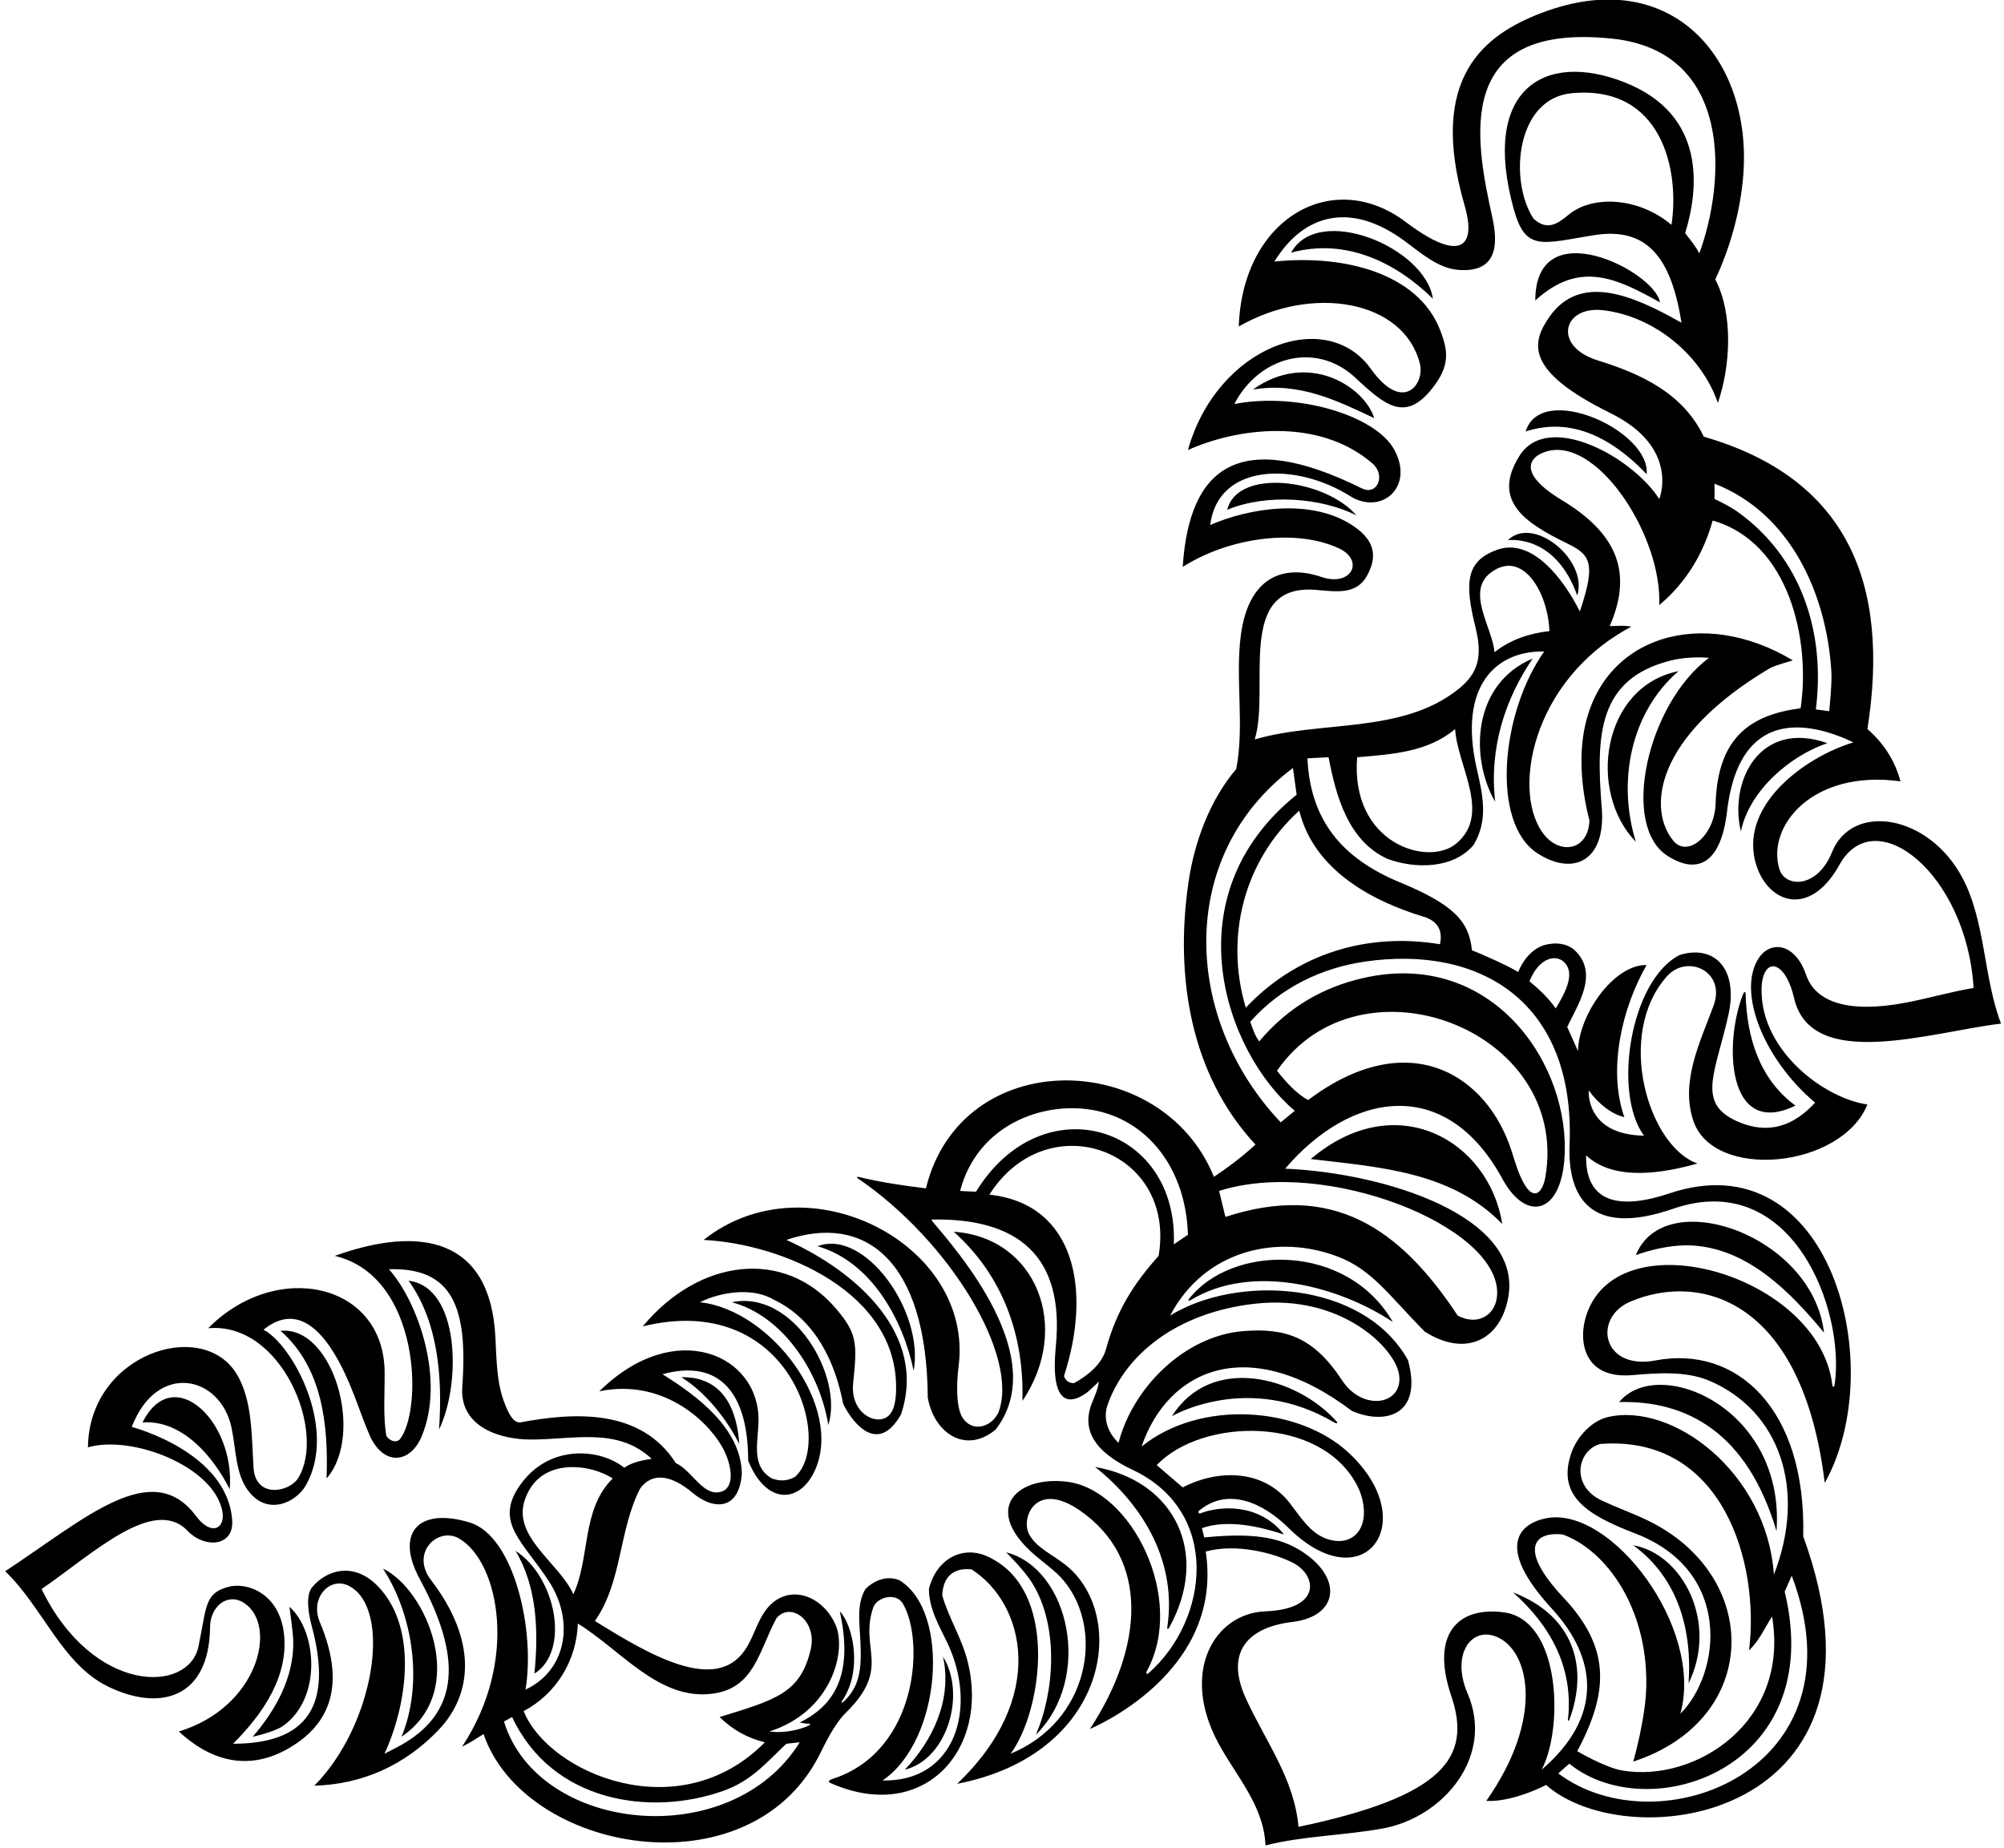 <?xml version="1.0" encoding="UTF-8"?>
<svg xmlns="http://www.w3.org/2000/svg" xmlns:xlink="http://www.w3.org/1999/xlink" width="540pt" height="498pt" viewBox="0 0 540 498" version="1.1">
<g id="surface1">
<path style=" stroke:none;fill-rule:nonzero;fill:rgb(0%,0%,0%);fill-opacity:1;" d="M 483.43 269.016 C 488.074 288.977 520.23 278.16 539.199 275.898 C 534.453 263.488 535.039 248.465 528.852 236.703 C 519.77 219.449 499.078 216.199 493.664 229.664 C 489.684 239.562 481.027 239.281 479.48 234.266 C 475.938 222.797 488.316 207.309 512.102 210.602 C 510.699 205.301 507.801 200.5 503.199 196.5 C 509.328 157.461 498.004 128.938 459.102 117.699 C 453.469 105.867 441.98 100.695 430.5 97.129 C 418.277 93.328 421.086 82.273 432.125 83.629 C 445.797 85.305 458.43 95.652 462.898 108.602 C 466.301 98.699 467.102 84.699 462.199 75.301 C 466.027 67.207 469.035 57.047 469.773 46.867 C 472.035 15.699 450.191 -9.812 415.371 3.492 C 400.219 9.281 384.594 20.66 394.672 55.449 C 397.953 66.777 393.371 70.836 378.785 59.828 C 359.105 44.977 334.797 58.836 333.801 88 C 353.637 76.586 378.23 80.914 382.586 97.945 C 384.02 103.551 378.027 111.527 369.41 99.441 C 357.34 82.512 327.941 93.297 320.102 121.301 C 333.199 115.395 355.23 112.316 369.844 124.93 C 373.438 128.035 371.176 133.719 366.941 131.621 C 334.215 115.414 320.434 125.547 318.699 152.801 C 331.164 144.867 349.117 142.391 360.73 147.773 C 367.812 151.055 364.156 158.266 356.039 155.504 C 345.801 152.02 336.379 155.504 334.336 171.371 C 332.84 182.973 335.383 195.812 333.102 207.301 C 326.16 215.434 321.863 226.676 320.238 237.871 C 316.527 263.406 320.879 289.77 338.301 308.5 C 334.699 311.801 331 314.602 327.102 317.199 C 313.125 282.617 259.043 281.449 249.5 320.301 C 243.344 319.555 237.148 318.633 231.352 317.215 C 230.934 317.113 230.758 317.34 231.086 317.559 C 256 334.488 274.855 365.766 269 380.801 C 266.984 384.836 261.918 386.078 259.375 382.125 C 257.637 379.422 257.68 373.113 258.305 368.258 C 262.527 335.348 217.504 312.027 189.602 334.199 C 210.441 335.207 242.512 348.215 241.441 375.246 C 241.324 378.129 240.758 381.652 237.891 382.434 C 234.254 383.422 229.152 379.641 229.883 372.848 C 231.059 361.914 230.938 359.277 225.035 352.453 C 211.242 336.512 188.449 339.133 173.199 357.5 C 212.789 347.758 224.777 388.477 214.301 398 C 212.301 399.199 210.199 399.301 208 398.5 C 202.273 395.191 204.289 388.695 204.391 383 C 204.707 365.18 181.906 354.859 161.5 375 C 178.23 371.543 190.344 382.504 194.605 389.992 C 197.109 394.387 198.125 400.523 194.719 401.918 C 189.68 403.98 186.469 396.223 182.125 394.375 C 172.625 379.477 154.5 380.699 140.102 383.398 C 138.238 383.398 137.164 381.133 136.152 378.688 C 133.77 372.941 133.816 366.527 133.484 360.266 C 132.066 333.562 113.125 330.27 90.199 338.5 C 113.332 343.934 114 380.266 107.699 388 C 106.602 389 104.898 388.301 104.102 387 C 103.191 381.668 103.699 375.605 103.641 369.75 C 103.406 345.684 74.453 339.457 56.102 358 C 75.879 356.199 88.023 385.996 80.344 398.387 C 77.949 402.246 68.844 403.953 68.32 395.613 C 67.781 387.074 68.051 377.23 63.691 370.207 C 54.309 355.094 23.973 365.027 23.699 390.102 C 35.312 386.746 56.961 394.887 59.816 406.832 C 61.039 411.941 57.023 414.273 52.844 408.648 C 40.934 392.594 22.789 409.449 1.398 423.5 C 11.551 433.211 16.648 448.516 29.152 454.598 C 42.934 461.309 56.395 457.941 56.609 438.496 C 56.668 432.914 61.406 429.105 65.879 432.121 C 74.918 438.219 69.582 460.164 48.199 466.699 C 55.844 473.816 66.238 478.105 78.141 471.023 C 87.344 465.547 94.031 455.844 86.18 437.207 C 83.406 430.633 88.93 424.844 93.977 427.426 C 105.883 433.52 100.828 465.051 84.699 481.301 C 97.699 480.945 109.113 475.75 118.164 466.289 C 127.379 456.66 128.645 442.211 116.137 425.867 C 110.465 418.449 118.121 411.359 123.773 414.711 C 134.488 421.066 139.816 447.668 124.5 470.801 C 126.625 469.75 128.5 468.5 130.301 467.398 C 141.328 499.496 201.547 510.234 220.641 473.324 C 222.168 470.375 224.59 464.922 228.031 461.531 C 240.344 449.383 231.465 444.41 235.32 433.23 C 236.234 430.586 241.367 429.051 243.262 432.195 C 249.145 441.961 247.531 471.922 224.406 479.457 C 223.215 479.844 223.051 480.262 223.875 480.625 C 248.914 491.656 266.688 471.621 260.754 447.844 C 259.188 441.582 255.652 436.141 253.898 430 C 254.152 424.41 257.512 422.523 261.801 423 C 276.281 432.27 282.254 457.664 257.898 480.801 C 298.734 472.895 304.203 435.32 287.105 421.781 C 283.609 419.016 279.273 417.148 277.332 413.594 C 274.957 409.254 279.027 398.887 290.938 407.09 C 310.109 420.293 307.938 444.32 293.699 466 C 293.699 466 329.906 451.219 324.898 418.199 C 333.137 415.887 343.566 418.652 348.59 421.332 C 354.844 424.672 356.145 433.73 341.004 434.301 C 327.293 434.816 317.883 450.582 328.332 469.898 C 333.16 478.828 340.559 486.684 341 497.398 C 351.129 494.824 362.219 494.734 372.617 492.832 C 388.871 489.859 402.805 473.492 395.441 456.398 C 390.926 445.906 396.5 438.133 403.508 441.266 C 412.176 445.141 416.117 463.152 400.5 485.398 C 405.93 485.719 412.93 483.004 416.602 481.102 C 439.152 500.973 513.645 490.293 485.898 414.098 C 486.738 379.609 467.91 362.535 446.09 366.684 C 431.715 369.418 429.02 355.145 439.422 350.781 C 458.562 342.754 485.754 350.637 491.699 399.699 C 509.25 368.375 493.371 307.078 449.844 321.652 C 432.688 327.395 427.164 321.238 427.398 311.398 C 435 318.602 448.602 316.102 457.398 313.602 C 444.188 308.992 435.16 278.871 449.172 263.152 C 454.648 257.008 465.133 261.812 461.746 271.043 C 458.191 280.719 452.75 291.43 456.27 302.035 C 461.668 318.293 496.152 314.965 503.199 297.699 C 491.531 296.008 474.871 283.422 474.668 267.25 C 474.551 257.848 480.863 257.988 483.43 269.016 Z M 462 130.375 C 482.512 138.332 492.219 160.176 493.48 181.004 C 493.688 184.383 492.898 191.699 492.898 191.699 L 489.301 191.199 C 491.949 170.09 485.191 150.145 468.262 137.984 C 465.773 136.195 462 134.5 462 134.5 Z M 461.5 140.301 C 482.188 146.211 487.914 172.59 485.199 190.898 C 471.707 192.676 462.844 198.68 462.289 216.621 C 462.023 225.285 454.695 231.254 450.891 226.609 C 443.945 218.137 445.66 198.684 476.875 180.125 C 478.098 179.398 483.102 178 483.102 178 C 458.93 163.387 431.531 171.258 426.84 196.992 C 425.387 204.977 426.367 213.738 428.301 221.199 C 427.898 229.223 420.66 230.277 416.398 225.355 C 407.016 214.52 412.316 183.348 439.602 168.898 C 437.25 168.5 435.949 168.75 433.75 168.75 C 440.562 153.203 434.504 143.055 420.797 134.758 C 407.449 126.684 413.082 122.273 417.789 121.422 C 431.293 118.988 447.883 144.938 447.102 163.102 C 454.602 156.801 459.102 148.898 461.5 140.301 Z M 354.848 159.008 C 360.18 159.492 365.523 160.277 368.316 155.25 C 371.164 150.133 370.875 145.324 363.312 140.914 C 352.473 134.594 336.898 136.832 326.102 141.5 C 328.188 124.789 349.141 124.488 363.805 133.715 C 372.121 138.953 381.188 131.379 375.746 121.289 C 370.652 111.848 349.305 105.641 332.602 108.898 C 339.262 96.035 354.656 91.879 365.293 101.879 C 373.43 109.527 378.781 113.691 385.902 104.723 C 390.797 98.559 390.277 94.48 387.906 88.605 C 381.844 73.578 362.059 68.562 343.398 70.5 C 351.285 57.664 363.926 54.148 378.629 65.051 C 383.238 68.469 387.629 72.328 393.008 72.746 C 403.641 73.566 403.691 65.641 402.094 58.441 C 397.363 37.148 391.711 6.012 434.324 10.402 C 467.035 13.773 465.023 48.875 457.898 68.301 C 457 66.5 455.5 64.664 454.078 62.844 C 457.699 51.176 459.969 30.934 437.758 22.191 C 416.062 13.652 399.027 24.148 407.883 56.32 C 411.066 67.887 415.41 65.656 429.48 63.391 C 444.043 61.043 450.352 69.715 453.102 87 C 439.66 79.34 425.738 73.629 417.492 85.43 C 412.594 92.434 410.934 100.008 433.918 111.328 C 452.887 120.672 447.102 134.5 447.102 134.5 C 439.867 123.164 417.105 110.68 409.441 122.859 C 401.812 134.988 411.086 140.98 421.984 146.32 C 428.254 149.391 430.332 151.191 425.699 164.801 C 421.219 155.84 412.668 144.77 403.293 148.227 C 395.137 151.234 394.531 156.832 397.598 169.145 C 399.637 177.316 398.047 181.652 393.027 185.699 C 377.836 197.941 355.812 194.09 338.102 199.301 C 342.379 185.449 332.617 156.996 354.848 159.008 Z M 450.398 60.602 C 441.414 53.031 428.984 52.613 422.695 57.867 C 419.754 60.32 416.859 62.332 413.199 58.898 C 406.562 48.738 408.469 26.535 423.516 25.125 C 447.93 22.832 452.637 46.062 450.398 60.602 Z M 417.5 170.102 C 412.102 170.699 407 172.398 402.699 175.801 C 402.23 169.238 394.82 159.422 401.805 154.266 C 410.359 147.953 417.164 159.836 417.5 170.102 Z M 392.32 227.434 C 384.66 233.711 363.836 227.262 365.699 204.102 C 375.199 203.301 384.801 202.699 392.102 196.5 C 392.672 206.496 402.031 219.48 392.32 227.434 Z M 348.398 207 L 349.398 214.199 C 315.348 241.598 330.266 283.754 348.898 299.398 L 345.102 302.5 C 318.77 274.73 316.859 230.652 348.398 207 Z M 350.102 218.5 C 353.977 234.293 369.301 242.754 383.641 247.094 C 387.402 248.23 388.836 250.836 388 254.5 C 368 251.199 349.199 257.301 335.699 271.602 C 330 252.699 335.102 232 350.102 218.5 Z M 344.102 288.602 C 366.578 256.078 423.102 277.508 416.445 317.113 C 415.727 321.383 413.441 323.645 410.852 319.34 C 409.23 316.641 408.355 313.508 407.375 310.418 C 400.699 289.383 379.344 276.27 352.5 296.5 C 349.301 294.801 346.398 291.5 344.102 288.602 Z M 403.43 348.762 C 403.262 354.301 398.391 357.539 392.801 354.602 C 377.055 330.781 358.922 318.609 330.199 328 L 328.5 321 C 357 311.875 403.984 330.422 403.43 348.762 Z M 294.125 299.125 C 309.148 301.625 319.578 314.941 320.102 332.801 L 316.301 335.398 C 317.551 303.293 280.852 292.074 263 321.199 C 261.5 321.125 260.375 321.125 258.699 321 C 263.473 303.008 281.043 296.945 294.125 299.125 Z M 312.199 338.5 C 305.398 346.102 300.875 353.25 298 363.699 C 296.906 367.672 293.102 370.801 289.398 372.801 C 288 372.801 287.199 372.199 286.699 370.898 C 294.258 347.691 289.711 324.477 266.602 322 C 282.172 297.391 317.062 309.844 312.199 338.5 Z M 338.25 351.383 C 361.266 348.84 375.562 363.098 376.93 370.141 C 378.559 378.551 367.352 380.738 361.652 372.062 C 353.945 360.336 346.363 357.871 335.012 358.777 C 319.453 360.016 305.355 373.691 301.398 388.898 C 298.898 386.5 297.199 383 298.301 379.102 C 302.859 365.418 316.852 353.746 338.25 351.383 Z M 126.477 410.328 C 112.312 406.121 106.645 413.566 113 425.375 C 122.312 442.68 126.953 460.871 106.5 471.199 L 103.602 472.699 C 109.191 460.645 112.461 441.523 103.719 429.773 C 96.586 420.18 88.16 422.949 84.145 427.766 C 82.484 429.762 82.855 433.996 84.004 438.281 C 88.91 456.621 85.566 470 62.801 470 C 70.836 461.965 77.848 451.793 76.508 440.277 C 75.242 429.434 66.543 426.359 61.578 427.695 C 55.082 429.445 55.738 432.871 53.48 443.773 C 50.844 456.512 25.074 456.762 11.199 428.301 C 25.145 418.723 41.434 403.078 50.594 412.652 C 55.148 417.414 63.008 416.867 62.566 409.863 C 61.395 391.301 35.5 384.602 35.5 384.602 C 42.359 366.848 59.402 370.801 62.367 384.727 C 63.621 390.609 63.414 397.098 66.812 401.703 C 72.031 408.77 79.785 404.961 82.414 400.344 C 91.098 385.098 78.832 362.434 71 358.398 C 80.695 350.566 88.848 359.098 95.402 375.988 C 96.797 379.578 98.035 383.242 99.52 386.672 C 103.227 395.242 110.52 394.586 113.633 387.129 C 120.02 371.84 112.625 350.875 104.801 342.102 C 121.758 341.59 126.148 352.09 124.566 373.754 C 123.766 384.777 134.973 387.918 142.625 387.996 C 154.23 388.117 166.285 384.473 175.602 393.199 C 173 393.602 170.398 394.102 168.199 395.602 C 161.777 390.402 147.773 389.023 139.891 400.637 C 133.188 410.516 141.117 415.656 147.973 426.309 C 154.945 437.141 152.516 450.363 141.602 455.398 C 144.266 439.648 138.602 413.93 126.477 410.328 Z M 206.102 469.602 C 183.09 492.996 147.879 478.035 141.102 461.199 C 150 456.5 155.398 447.398 155.699 437.598 C 167.352 444.758 177.574 458.395 192 456.504 C 203.18 455.039 204.387 445.293 209.199 436.199 C 212.977 431.582 220.289 436.77 218.449 444.59 C 215.68 456.363 209.09 458.125 193.898 462.801 C 197.5 466.301 201.5 468.5 206.102 469.602 Z M 154.5 429.699 C 150.672 421.223 138.113 414.32 141.383 404.379 C 145.312 392.434 159.32 394.648 165.102 398.5 C 156.602 406.902 159.102 419.801 154.5 429.699 Z M 135.801 464 L 138 462.801 C 148.773 485.793 175.199 489.613 194.75 482.75 C 202.441 480.051 206.285 475.277 211.898 470 L 215.5 469.602 C 197 499.449 145.031 494.184 135.801 464 Z M 309.555 450.922 C 309.02 451.398 308.676 451.078 309.02 450.441 C 319.645 430.945 304.949 401.48 287.5 399.371 C 274.496 397.797 264.809 406.133 277.797 418.211 C 280.684 420.895 284.289 423.168 286.773 426.207 C 297.668 439.555 293.359 463.984 272.301 472.699 C 280.762 461.457 285.77 428.16 265.855 419.418 C 259.238 416.512 252.273 420.25 250.301 428.301 C 250.375 433.852 253.148 438.273 255.336 442.926 C 263.504 460.312 257.461 480.328 237.801 479.898 C 253.695 469.219 256.273 434.281 242.301 425.902 C 239 424.598 235.602 425.902 233.199 428.301 C 230.812 432.305 231.582 437.25 231.836 442.129 C 232.262 450.371 231.492 454.523 227.512 458.496 C 226.941 459.062 226.547 458.992 226.973 458.355 C 232.527 450.137 229.848 438.027 226.301 434.301 C 229.574 449.363 226.359 458.984 215.5 464.25 C 216.273 464.445 217.023 464.578 217.75 464.574 C 218.527 464.574 218.445 464.914 217.52 465.293 C 214.562 466.512 210.727 467.156 207.301 466.699 C 224.273 461.301 228.223 444.762 225.129 437.887 C 221.391 429.586 212.078 426.738 206.574 433.684 C 204.016 436.914 203.098 441.336 200.68 444.824 C 192.66 456.41 175.004 446.055 160.301 436.902 C 167.699 426.402 166.699 412.402 172.5 401.199 C 175.656 396.816 180.816 397.469 186.492 402.262 C 192.48 407.32 199.242 406.961 199.898 397.102 C 199.602 385 188 376.301 178.5 370.398 C 194.102 366.117 201.602 375.719 201.602 393.699 C 206.504 405.777 215.531 405.262 219.598 396.293 C 227.328 379.227 207.805 353.039 188.602 351 C 194.199 348.199 202.801 346.898 208.5 350.301 C 219.801 355.699 225.102 367.301 227.199 378.398 C 230.09 384.18 236.777 391.953 242.801 381.199 C 249.895 359.91 231.137 342.82 211.898 334.199 C 232.914 327.055 249.719 339.41 250 376.699 C 251.672 386.312 260.262 392.055 268.301 385.301 C 283.266 365.906 258.133 337.359 251 328.898 L 251.199 328.699 C 274.203 328.316 286.898 338.398 284.504 362.852 C 283.023 377.973 287.645 379.234 293.023 375.238 C 293.41 374.949 296.102 372.398 296.102 372.398 C 295.852 374.551 294.875 376.477 294.125 378.449 C 291.453 385.484 295.016 391.367 305.172 396.152 C 329.102 407.438 325.812 436.531 309.555 450.922 Z M 311.699 394.898 C 323.84 382.102 355.789 381.445 365.641 400.301 C 365.91 400.82 366.164 401.352 366.398 401.902 C 369.949 411.461 364.688 417.43 357.305 414.695 C 352.926 413.07 350.41 408.805 347.461 405.031 C 340.445 396.051 328.273 395.941 318.699 400.902 Z M 419.898 478 C 421.125 476.875 422 476.125 422.875 475.375 C 444.223 492.723 492.52 476.879 480.898 429 L 482.801 424.699 C 502.621 477.078 446.945 498.289 419.898 478 Z M 443.719 409.676 C 439.754 407.785 435.633 406.316 431.645 404.457 C 423.094 400.465 425 390.891 431.199 389.199 C 464.23 386.625 474.238 421.309 471.301 444.801 C 474 442.301 475.5 438.801 477.5 435.699 C 482.332 464.07 456.93 480.555 437.133 477.211 C 432.527 476.43 425 472 425 472 C 433.629 455.844 433.914 444.035 421.285 430.598 C 409.266 417.805 413.023 412.707 421.102 413.598 C 432.664 417.766 443.883 433.121 443.621 454.129 C 443.516 462.996 440.102 474.801 440.102 474.801 C 474.695 463.508 474.82 424.496 443.719 409.676 Z M 450.809 325.812 C 482.953 314.691 497.328 353.18 494.355 373.246 C 494.246 373.992 493.816 373.973 493.727 373.223 C 490.16 343.723 436.555 328.16 427.555 354.188 C 425.07 361.363 426.719 371.746 439.754 370.645 C 446.922 370.035 454.426 369.516 460.672 372.184 C 479.367 380.172 486.977 401.312 478 424.402 C 476.043 396.82 450.711 377.863 433.211 381.953 C 429.312 382.863 424.918 386.82 423.234 392.16 C 419.746 403.215 427.531 408.297 440.605 413.305 C 467.055 423.445 463.648 451.055 452.801 461.898 C 459.211 438.625 434.082 405.938 416.766 409.191 C 409.906 410.48 402.352 416.387 418.172 433.594 C 430.465 446.965 432.105 462.707 415.398 477 C 421.297 466.051 420.691 436.629 405.234 434.578 C 392.75 432.926 385.438 440.531 391.059 457.105 C 396.68 473.664 389.102 484.164 349.898 492.398 C 348.754 479.355 340.871 469.137 335.703 457.77 C 330.031 445.289 336.211 438.598 348.27 437.164 C 360.828 435.668 362.086 425.016 350.152 417.75 C 343.148 413.484 334.516 413.441 324.5 414.375 L 323.875 411.875 C 330.773 409.473 339.301 411.402 346 413.598 C 339.312 405.094 328.711 405.824 323.395 407.922 C 322.988 408.082 322.812 407.43 323.07 407.211 C 331.008 400.559 340.613 405.297 347.191 411.809 C 367.41 431.832 383.426 410.27 363.492 391.633 C 349.914 378.941 323.32 377.188 307.602 389.898 C 314.758 368.961 336.477 359.238 364.301 380.301 C 373.105 384.109 383.496 381.625 379.398 366.602 C 367.312 344.977 333.125 343.5 315.301 354.602 C 324.598 336.863 344.301 332.445 360.625 338.75 C 369.746 342.27 374.258 349.141 383.898 358.898 C 394.895 365.926 404.305 361.199 406.406 349.73 C 410.426 327.801 373.133 316.117 346.301 315 C 363.914 294.32 389.551 289.633 404.852 317.766 C 411.16 329.359 420.438 327.355 421.547 312.395 C 423.406 287.305 402.402 255.645 367.344 263.609 C 356.633 266.043 347.031 271.461 339.301 280.699 C 338.199 279.199 337.5 277.199 336.898 275.398 C 345.062 266.152 356.09 260.883 367.848 259.176 C 398.895 254.668 424.5 270.062 422.941 308.496 C 422.383 322.262 428.188 333.637 450.809 325.812 Z M 412.125 264.5 C 414.82 257.766 419.809 256.902 421.992 259.914 C 424.227 262.996 421.625 267.875 419.199 271.801 C 417.375 269.125 414.625 266.5 412.125 264.5 Z M 489.102 297.199 C 483.383 303.406 476.594 305.984 468.172 302.266 C 456.965 297.316 462.285 289.172 465.746 273.5 C 468.488 261.098 461.949 254.52 452.602 257.398 C 439.246 264.215 434.52 294.652 443 306.102 C 427.062 305.816 428.102 293.898 428.102 293.898 C 430.5 297.199 433.898 300.199 437.699 301.102 C 433.199 288.301 437 271.801 443.699 260.102 C 434.871 259.945 425.43 273.387 425.199 283.301 L 422.301 276.801 C 425.102 270.898 430.699 262.699 424.699 256.5 C 422.5 254.102 418.801 253.898 415.898 254.801 C 412.699 255.898 410.301 258.898 409.102 262 C 406.5 260.375 399.25 257.125 396.625 256.125 C 395.875 248.25 391.574 243.766 377.266 237.84 C 361.914 231.48 353.082 221.414 352.301 204.398 L 358 204.102 C 360 214.602 363.301 226.699 373.898 231.5 C 381.199 234.199 391.602 234.301 397.102 227.699 C 401.145 220.906 399.512 214.145 397.938 207.234 C 392.75 184.43 403.527 175.312 416.102 175.602 C 404.461 192.031 401.68 221.637 414.148 229.902 C 423.605 236.172 432.781 232.398 431.609 217.75 C 430.027 198.016 430.605 183.02 450.078 178.062 C 455.23 176.754 460.5 177.301 460.5 177.301 C 443.875 189.75 436.547 222.52 449.336 230.688 C 457.68 236.016 463.777 232.359 465.363 218.746 C 468.047 195.699 481.355 192.879 496.051 198.621 C 497.82 199.312 499.398 200.102 499.398 200.102 C 486.488 204.02 469.191 216.637 472.914 231.961 C 475.609 243.031 487.316 248.09 495.664 233.078 C 505.258 215.832 529.973 235.59 531.801 266.301 C 525.953 267.23 519.781 269.062 513.598 270.238 C 497.938 273.215 489.18 270.078 486.684 262.773 C 483.754 254.191 477.141 253.391 473.938 258.207 C 467.965 267.184 475.195 285.504 489.102 297.199 Z M 386.102 80.5 C 376 70.602 362.5 64.102 347.898 68.102 C 355.223 54.738 384.125 66.664 386.102 80.5 Z M 413.699 81 C 413.699 56.66 446 73.164 447.301 81.5 C 435.836 75.129 425.711 69.98 413.699 81 Z M 370.301 112.699 C 360.301 108 350.102 102.898 337.602 105 C 352.645 94.316 367.734 104.359 370.301 112.699 Z M 411.102 116.301 C 415.281 102.719 444.863 116.141 443.699 127.801 C 431.746 115.266 420.664 113.164 411.102 116.301 Z M 365.5 138.898 C 355.898 134.102 341.301 133 330.699 137.398 C 333.402 126.133 356.953 129.012 365.5 138.898 Z M 406.301 145.602 C 413.281 138.781 428.039 151.074 425 160.5 C 419 143.664 406.301 145.602 406.301 145.602 Z M 402.898 216.102 C 396.125 204.484 396.543 184.449 413 177.5 C 405.699 188.199 401.199 201.5 402.898 216.102 Z M 440.801 226.898 C 427.68 213.395 431.621 185.039 452.301 180.898 C 439.5 191.898 435.699 210.5 440.801 226.898 Z M 469.102 224.102 C 465.84 210.539 474.195 193.895 492.398 200.301 C 482.398 203.699 471.398 213 469.102 224.102 Z M 470.375 267.875 C 470.68 279.613 474.078 290.852 483.801 298 C 465.27 307.004 464.48 281.027 469.707 267.934 C 470.02 267.156 470.359 267.297 470.375 267.875 Z M 404.801 329.898 C 391.102 315.801 371.898 314.602 353.199 312.398 C 376.094 292.941 401.207 307.324 404.801 329.898 Z M 440.801 338.301 C 448.418 319.102 488.449 332.734 491.5 359.199 C 482.277 348.016 471.09 336.828 456.504 335.73 C 448.828 335.148 440.801 338.301 440.801 338.301 Z M 275.5 377.602 C 276 360.199 270.398 344 257 332 C 279.27 333.484 288.863 357.781 275.5 377.602 Z M 246.199 369.5 C 243.398 355.898 234.898 340.102 220.301 335.898 C 232.938 331.055 249.09 353.371 246.199 369.5 Z M 375.301 356.301 C 360.848 346.73 337.523 340.305 320.789 350.441 C 320.391 350.688 320.078 350.52 320.332 350.188 C 331.77 335.34 362.895 334.789 375.301 356.301 Z M 118.301 385.301 C 119.301 371 118 356.199 110.102 345.199 C 123.988 346.898 124.277 373.066 118.301 385.301 Z M 223.199 384.102 C 221 370.199 211.199 354.699 197.199 351 C 213.789 347.516 227.336 371.012 223.199 384.102 Z M 88 398.5 C 88.5 384.102 86.898 368.602 75.602 358.699 C 89.824 357.301 98.277 386.734 88 398.5 Z M 199.199 389.199 C 195.898 382.602 190.199 375.301 183.602 371.199 C 194.961 371.004 198.609 380.027 199.199 389.199 Z M 360.145 383.109 C 360.582 383.598 360.211 383.805 359.59 383.438 C 336.297 369.645 315.801 381.699 315.801 381.699 C 326.348 364.996 349.184 370.926 360.145 383.109 Z M 436.301 377.898 C 446.879 365.094 481.121 379.473 478.699 412.699 C 470.816 386.047 454.449 377.422 436.301 377.898 Z M 61.898 401.402 C 57.602 392.801 49.199 382.602 38.398 383.398 C 46.625 367 63.426 383.109 61.898 401.402 Z M 315.016 438.758 C 314.785 439.172 314.465 439.086 314.531 438.629 C 317.145 421.48 308.543 406.117 295.102 395.398 C 316.426 399.098 326.227 418.57 315.016 438.758 Z M 440.102 416.5 C 453.551 418.887 463.016 437.445 455 453.699 C 456 439.699 452.398 425.5 440.102 416.5 Z M 138.898 418 C 149.77 424.949 153.766 444.949 144 451.102 C 145.199 439.402 144.602 427.402 138.898 418 Z M 271.102 418.402 C 288.109 422.719 294.656 452.215 279.102 467.602 C 284.105 456.16 285.438 438.488 278.164 426.727 C 275.938 423.117 271.102 418.402 271.102 418.402 Z M 108.199 468.102 C 114.102 453.801 111.301 435.199 103.199 422.801 C 114.863 428.273 126.637 455.625 108.199 468.102 Z M 407.699 429.199 C 424.336 435.582 428.023 449.656 422.906 463.465 C 422.715 463.977 422.453 463.922 422.512 463.391 C 424.031 449.617 417.902 438.25 407.699 429.199 Z M 76.312 465.164 C 73.934 466.855 68.102 468.102 68.102 468.102 C 74.148 461.102 79.375 452.016 79.008 442 C 78.93 439.848 78 433.098 78 433.098 C 85.355 439.508 86.867 457.66 76.312 465.164 Z M 254.102 446.5 C 260.375 456.625 255.332 474.117 243.801 477 C 251.102 469.398 256.699 458.301 254.102 446.5 "/>
</g>
</svg>

